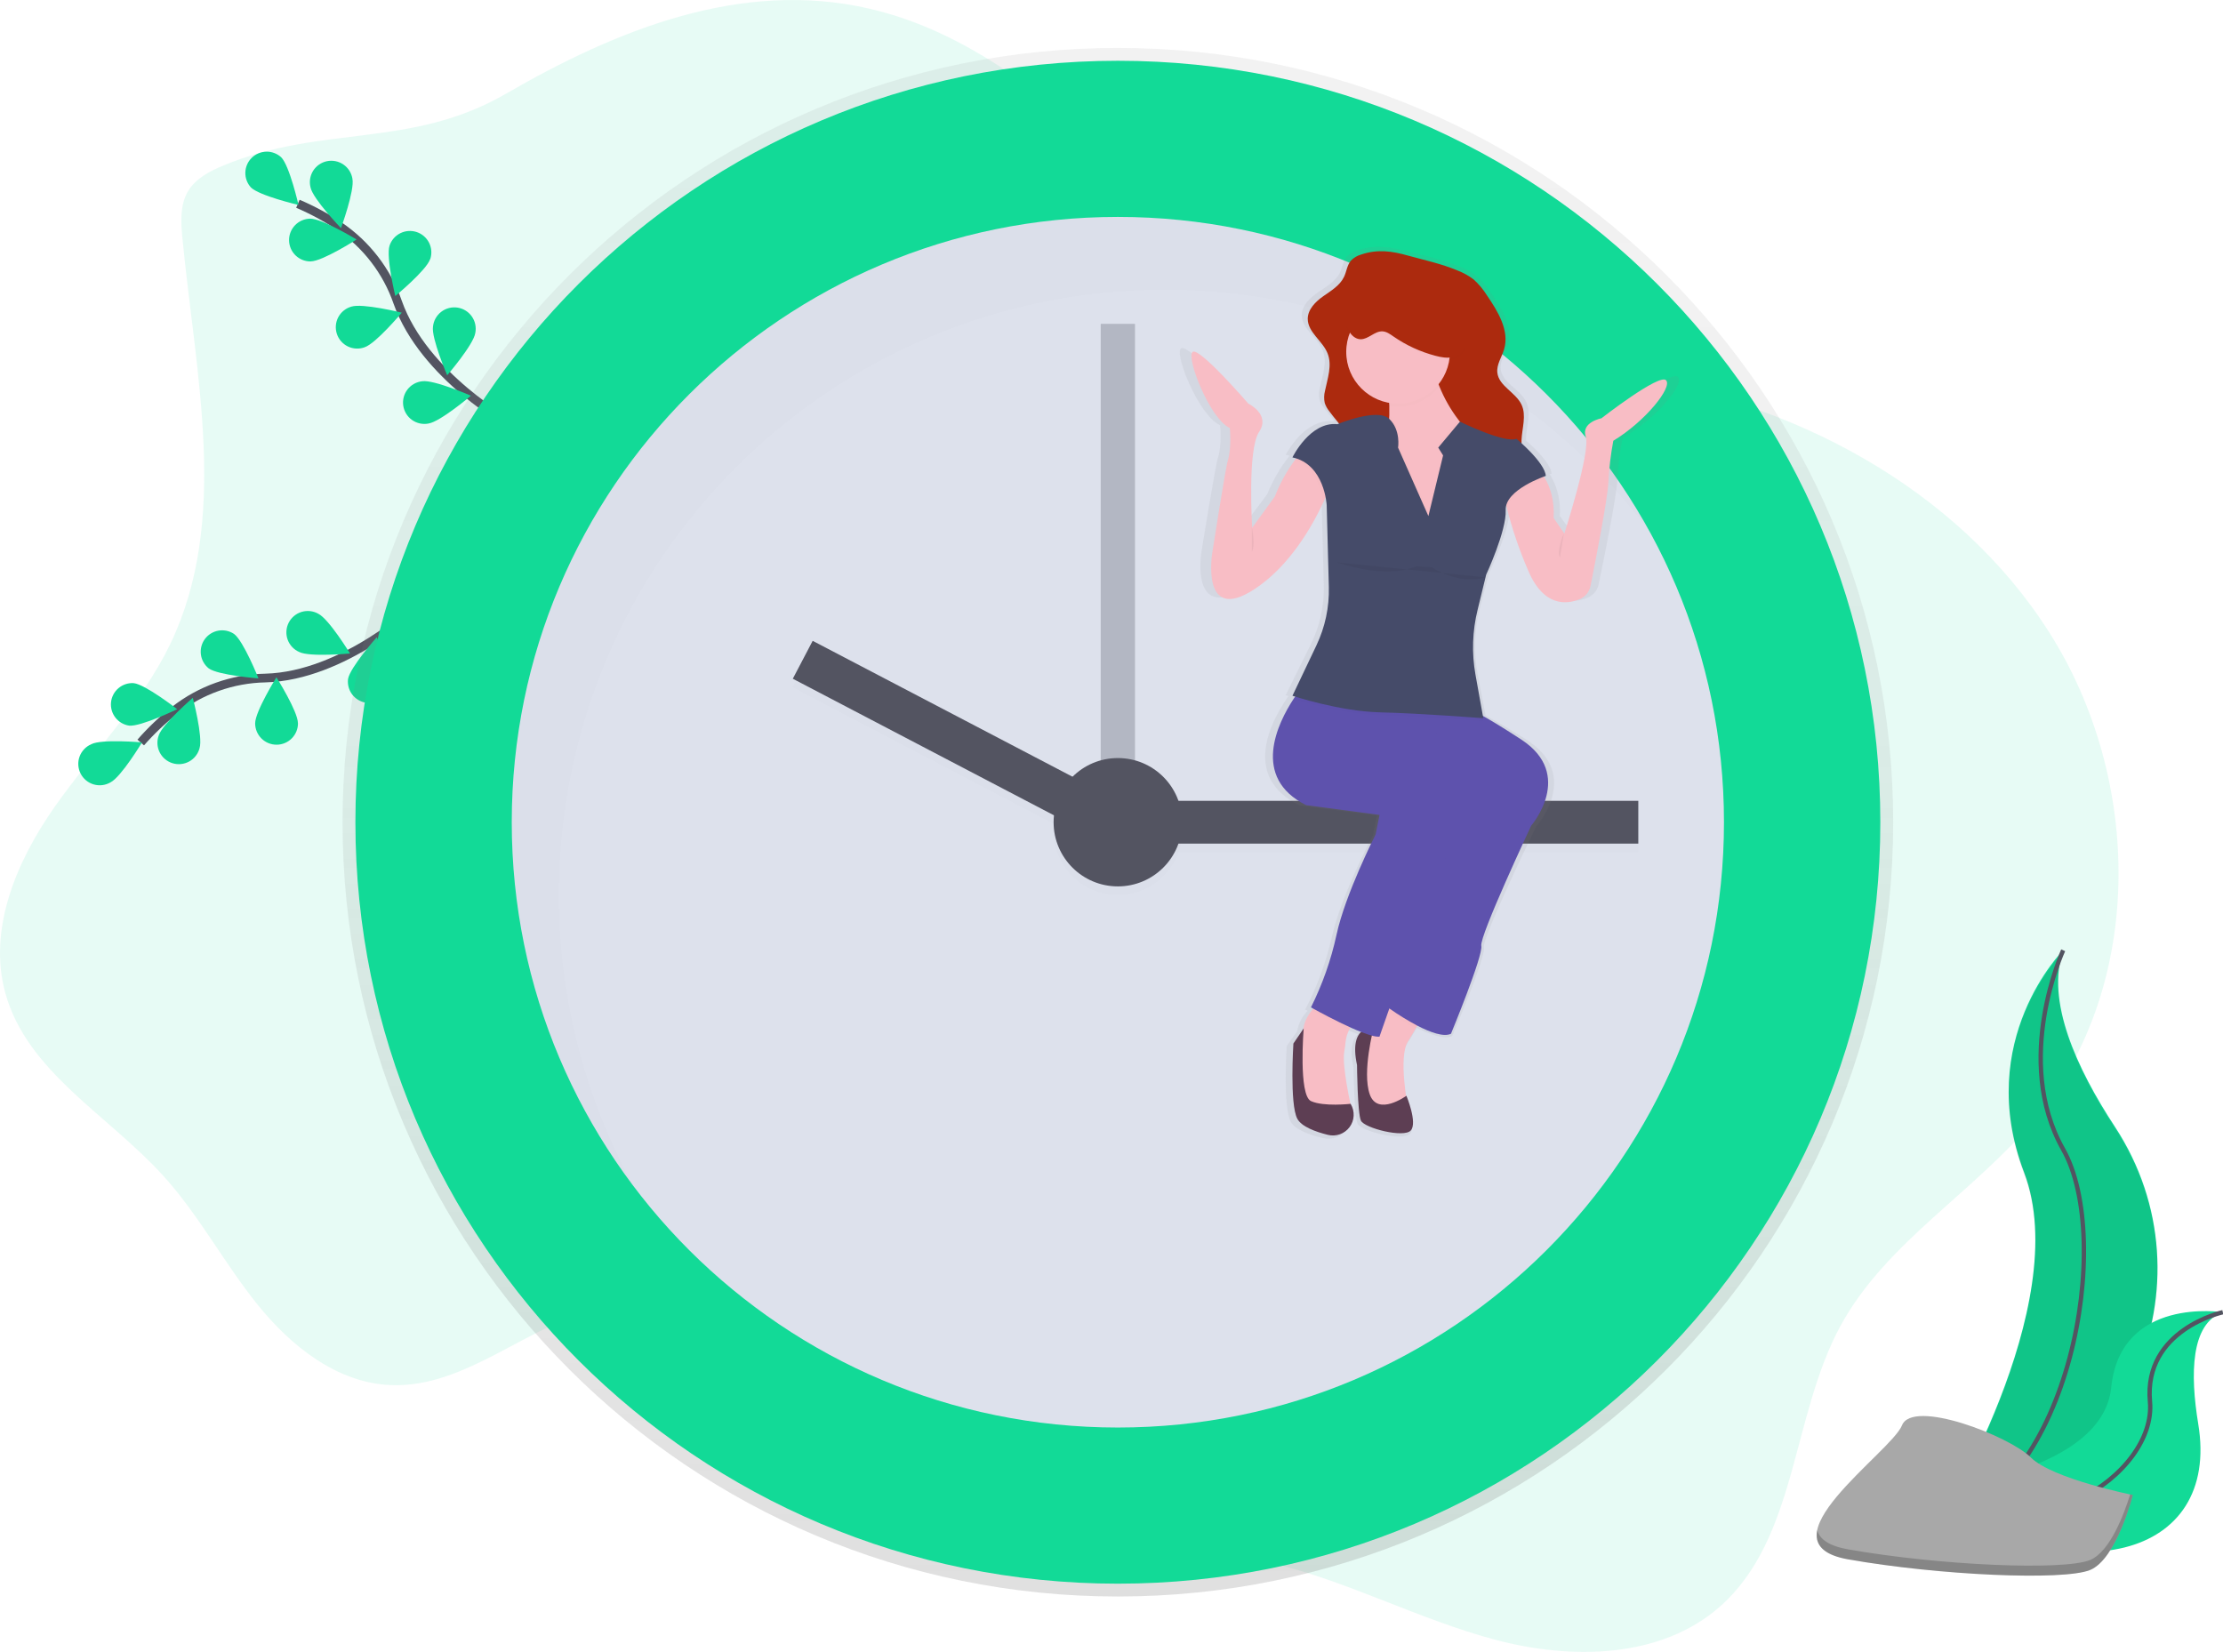 <svg width="510" height="379" viewBox="0 0 510 379" fill="none" xmlns="http://www.w3.org/2000/svg">
<g clip-path="url(#clip0_364:365)">
<path opacity="0.1" d="M51.298 37.95C48.124 39.265 44.866 40.953 43.122 43.912C41.274 47.038 41.495 50.92 41.84 54.537C44.837 85.906 52.733 119.267 39.098 147.681C32.479 161.466 21.409 172.513 12.604 185.032C3.799 197.551 -2.85 213.181 1.239 227.909C6.231 245.904 24.863 255.881 37.422 269.73C45.643 278.784 51.406 289.787 59.076 299.312C66.746 308.838 77.257 317.23 89.501 317.789C107.111 318.599 121.439 303.41 138.706 299.892C156.395 296.289 174.206 305.457 188.549 316.43C202.892 327.403 215.937 340.697 232.648 347.548C251.104 355.12 271.908 353.962 291.336 358.511C309.025 362.658 325.309 371.477 342.87 376.178C360.431 380.88 381.014 380.595 394.62 368.586C412.353 352.883 410.957 324.91 422.283 304.137C432.803 284.835 453.396 273.313 467.257 256.249C492.198 225.538 491.383 178.598 470.205 145.198C449.028 111.798 410.667 91.574 371.442 86.308C353.753 83.938 335.539 84.262 318.533 78.868C273.014 64.44 245.925 12.745 199.452 1.988C169.912 -4.839 141.182 6.984 116.02 21.534C94.179 34.166 74.028 28.532 51.298 37.95Z" fill="#12DA97"/>
<path d="M95.657 139.289C95.657 139.289 78.888 155.096 60.889 155.567C53.331 155.717 46.026 158.313 40.07 162.963C37.255 165.185 34.65 167.661 32.287 170.358" stroke="#535461" stroke-width="2" stroke-miterlimit="10"/>
<path d="M20.937 170.746C23.354 169.519 32.582 170.334 32.582 170.334C32.582 170.334 27.796 178.259 25.379 179.486C24.8 179.829 24.156 180.049 23.489 180.134C22.821 180.218 22.143 180.164 21.497 179.976C20.851 179.788 20.25 179.469 19.733 179.039C19.215 178.609 18.791 178.078 18.488 177.478C18.184 176.878 18.007 176.222 17.968 175.551C17.928 174.88 18.028 174.208 18.259 173.577C18.491 172.946 18.849 172.369 19.314 171.882C19.777 171.395 20.337 171.008 20.956 170.746H20.937Z" fill="#12DA97"/>
<path d="M30.651 156.735C33.349 157.02 40.65 162.713 40.65 162.713C40.65 162.713 32.297 166.766 29.624 166.486C28.373 166.298 27.244 165.635 26.47 164.635C25.697 163.636 25.339 162.377 25.471 161.121C25.604 159.864 26.216 158.707 27.181 157.891C28.145 157.074 29.388 156.66 30.651 156.735Z" fill="#12DA97"/>
<path d="M53.686 145.443C55.867 147.048 59.297 155.646 59.297 155.646C59.297 155.646 50.055 154.944 47.873 153.344C46.89 152.551 46.25 151.409 46.088 150.157C45.926 148.905 46.253 147.638 47.001 146.621C47.75 145.604 48.862 144.913 50.107 144.694C51.352 144.475 52.634 144.743 53.686 145.443Z" fill="#12DA97"/>
<path d="M73.04 140.825C75.463 142.037 80.298 149.933 80.298 149.933C80.298 149.933 71.07 150.802 68.648 149.59C68.036 149.323 67.486 148.935 67.03 148.449C66.573 147.964 66.221 147.39 65.994 146.764C65.767 146.137 65.67 145.472 65.709 144.807C65.748 144.142 65.921 143.492 66.22 142.896C66.519 142.3 66.935 141.772 67.445 141.342C67.955 140.912 68.547 140.591 69.185 140.397C69.823 140.203 70.494 140.142 71.157 140.215C71.82 140.289 72.46 140.496 73.04 140.825Z" fill="#12DA97"/>
<path d="M45.785 171.649C46.591 169.063 44.232 160.112 44.232 160.112C44.232 160.112 37.215 166.158 36.41 168.744C36.182 169.368 36.085 170.032 36.122 170.695C36.159 171.358 36.331 172.007 36.627 172.602C36.922 173.196 37.336 173.725 37.842 174.156C38.348 174.586 38.937 174.91 39.572 175.107C40.207 175.304 40.875 175.37 41.537 175.301C42.198 175.232 42.839 175.03 43.419 174.707C44 174.383 44.51 173.946 44.916 173.42C45.323 172.895 45.618 172.292 45.785 171.649Z" fill="#12DA97"/>
<path d="M68.353 165.942C68.353 163.233 63.415 155.4 63.415 155.4C63.415 155.4 58.531 163.252 58.535 165.971C58.539 167.273 59.061 168.519 59.985 169.437C60.909 170.355 62.161 170.868 63.464 170.864C64.767 170.86 66.015 170.339 66.934 169.416C67.853 168.493 68.367 167.243 68.363 165.942H68.353Z" fill="#12DA97"/>
<path d="M89.525 157.422C89.978 154.753 86.44 146.199 86.44 146.199C86.44 146.199 80.293 153.128 79.846 155.798C79.695 157.05 80.032 158.313 80.789 159.323C81.545 160.334 82.662 161.014 83.907 161.224C85.153 161.433 86.431 161.156 87.478 160.449C88.524 159.742 89.257 158.66 89.525 157.427V157.422Z" fill="#12DA97"/>
<path d="M117.449 97.428C117.449 97.428 97.25 86.347 91.245 69.372C88.778 62.234 84.059 56.088 77.797 51.857C74.808 49.871 71.644 48.163 68.343 46.754" stroke="#535461" stroke-width="2" stroke-miterlimit="10"/>
<path d="M64.51 36.08C66.422 37.999 68.481 47.024 68.481 47.024C68.481 47.024 59.459 44.913 57.548 42.99C56.704 42.053 56.252 40.829 56.288 39.569C56.322 38.31 56.841 37.112 57.736 36.225C58.631 35.337 59.833 34.826 61.094 34.799C62.355 34.772 63.578 35.231 64.51 36.08Z" fill="#12DA97"/>
<path d="M80.848 41.002C81.408 43.652 78.229 52.343 78.229 52.343C78.229 52.343 71.807 45.674 71.247 43.019C71.081 42.377 71.046 41.708 71.146 41.052C71.246 40.397 71.478 39.768 71.828 39.204C72.178 38.641 72.638 38.154 73.182 37.773C73.726 37.392 74.341 37.125 74.991 36.988C75.64 36.851 76.311 36.848 76.963 36.977C77.614 37.106 78.232 37.366 78.78 37.741C79.328 38.116 79.794 38.597 80.15 39.157C80.507 39.717 80.746 40.343 80.853 40.997L80.848 41.002Z" fill="#12DA97"/>
<path d="M98.684 59.449C97.829 62.016 90.69 67.919 90.69 67.919C90.69 67.919 88.518 58.924 89.373 56.353C89.784 55.116 90.67 54.093 91.836 53.51C93.003 52.925 94.353 52.828 95.591 53.239C96.829 53.649 97.853 54.534 98.438 55.699C99.022 56.864 99.12 58.213 98.709 59.449H98.684Z" fill="#12DA97"/>
<path d="M109.042 76.405C108.634 79.079 102.596 86.102 102.596 86.102C102.596 86.102 98.93 77.602 99.338 74.927C99.406 74.266 99.607 73.626 99.93 73.045C100.254 72.465 100.691 71.955 101.218 71.548C101.744 71.142 102.347 70.846 102.991 70.679C103.635 70.512 104.306 70.477 104.964 70.577C105.621 70.677 106.252 70.909 106.817 71.259C107.382 71.61 107.871 72.071 108.252 72.616C108.633 73.16 108.9 73.776 109.036 74.427C109.172 75.077 109.174 75.748 109.042 76.4V76.405Z" fill="#12DA97"/>
<path d="M71.286 59.974C73.999 59.945 81.801 54.949 81.801 54.949C81.801 54.949 73.885 50.14 71.173 50.169C69.87 50.184 68.626 50.716 67.715 51.647C66.804 52.577 66.301 53.832 66.316 55.133C66.331 56.435 66.863 57.677 67.795 58.587C68.727 59.496 69.983 59.999 71.286 59.984V59.974Z" fill="#12DA97"/>
<path d="M83.649 79.673C86.224 78.834 92.174 71.738 92.174 71.738C92.174 71.738 83.177 69.514 80.602 70.354C79.967 70.535 79.375 70.842 78.861 71.257C78.347 71.672 77.923 72.186 77.612 72.769C77.302 73.352 77.113 73.991 77.056 74.648C76.999 75.306 77.075 75.968 77.28 76.595C77.485 77.222 77.814 77.802 78.249 78.299C78.683 78.797 79.213 79.201 79.808 79.489C80.403 79.777 81.049 79.942 81.709 79.974C82.369 80.007 83.029 79.906 83.649 79.678V79.673Z" fill="#12DA97"/>
<path d="M98.291 97.173C100.974 96.781 108.04 90.793 108.04 90.793C108.04 90.793 99.549 87.083 96.871 87.476C96.212 87.544 95.573 87.744 94.993 88.065C94.413 88.386 93.904 88.821 93.497 89.344C93.09 89.867 92.793 90.466 92.624 91.106C92.455 91.747 92.417 92.415 92.513 93.07C92.61 93.725 92.838 94.354 93.184 94.919C93.53 95.484 93.987 95.973 94.527 96.356C95.067 96.74 95.68 97.011 96.328 97.152C96.975 97.293 97.645 97.302 98.296 97.178L98.291 97.173Z" fill="#12DA97"/>
<path d="M256.459 366.299C354.695 366.299 434.331 286.762 434.331 188.649C434.331 90.535 354.695 10.998 256.459 10.998C158.224 10.998 78.588 90.535 78.588 188.649C78.588 286.762 158.224 366.299 256.459 366.299Z" fill="url(#paint0_linear_364:365)"/>
<path d="M256.459 363.355C353.067 363.355 431.383 285.136 431.383 188.649C431.383 92.161 353.067 13.942 256.459 13.942C159.852 13.942 81.536 92.161 81.536 188.649C81.536 285.136 159.852 363.355 256.459 363.355Z" fill="#12DA97"/>
<path d="M256.459 327.53C333.257 327.53 395.514 265.351 395.514 188.648C395.514 111.946 333.257 49.767 256.459 49.767C179.662 49.767 117.405 111.946 117.405 188.648C117.405 265.351 179.662 327.53 256.459 327.53Z" fill="#DDE1EC"/>
<path opacity="0.3" d="M260.39 74.304H252.528V196.991H260.39V74.304Z" fill="#535461"/>
<g opacity="0.1">
<path opacity="0.1" d="M375.859 185.704H264.812V195.519H375.859V185.704Z" fill="black"/>
<path opacity="0.1" d="M186.412 148.983L181.853 157.678L251.725 194.223L256.284 185.528L186.412 148.983Z" fill="black"/>
<path opacity="0.1" d="M256.459 205.334C264.6 205.334 271.2 198.743 271.2 190.612C271.2 182.481 264.6 175.889 256.459 175.889C248.318 175.889 241.719 182.481 241.719 190.612C241.719 198.743 248.318 205.334 256.459 205.334Z" fill="black"/>
</g>
<path d="M375.859 183.741H264.812V193.556H375.859V183.741Z" fill="#535461"/>
<path d="M256.316 183.577L186.444 147.032L181.885 155.727L251.757 192.271L256.316 183.577Z" fill="#535461"/>
<path d="M256.459 203.371C264.6 203.371 271.2 196.78 271.2 188.649C271.2 180.518 264.6 173.926 256.459 173.926C248.318 173.926 241.719 180.518 241.719 188.649C241.719 196.78 248.318 203.371 256.459 203.371Z" fill="#535461"/>
<g opacity="0.1">
<path opacity="0.1" d="M128.205 205.334C128.205 128.63 190.46 66.452 267.259 66.452C288.815 66.433 310.079 71.427 329.367 81.039C348.655 90.65 365.437 104.616 378.385 121.828C354.721 78.878 309.025 49.767 256.449 49.767C179.65 49.767 117.395 111.945 117.395 188.648C117.35 218.781 127.162 248.104 145.339 272.154C134.066 251.684 128.172 228.695 128.205 205.334Z" fill="black"/>
</g>
<path d="M384.94 86.484C383.289 84.899 369.393 95.318 369.393 95.318C369.393 95.318 364.445 96.221 365.624 99.612C366.804 103.003 360.441 121.995 360.441 121.995L357.851 118.378C358.102 114.133 356.932 111.125 355.792 109.25C355.699 109.098 355.606 108.951 355.512 108.814L355.964 108.657C355.792 106.34 352.083 102.812 350.112 101.084C350.112 100.834 350.112 100.594 350.112 100.338C350.235 97.57 351.346 94.651 350.112 92.143C348.717 89.282 344.634 87.844 344.29 84.703C344.083 82.828 345.351 81.135 345.911 79.329C347.248 75.011 344.471 70.604 341.818 66.884C340.919 65.489 339.826 64.23 338.57 63.145C337.374 62.271 336.061 61.571 334.669 61.064C330.782 59.493 326.807 58.703 322.798 57.629C318.95 56.608 315.403 56.122 311.496 57.403C310.569 57.652 309.723 58.138 309.04 58.811C308.111 59.852 307.988 61.334 307.379 62.575C306.396 64.573 304.278 65.765 302.406 67.046C300.534 68.327 298.657 70.084 298.647 72.292C298.647 75.428 302.234 77.401 303.433 80.321C304.554 83.04 303.433 86.067 302.809 88.933C302.548 89.86 302.523 90.836 302.735 91.775C302.983 92.474 303.356 93.123 303.836 93.689C304.578 94.67 305.374 95.583 306.165 96.515L305.802 96.658C299.208 95.981 294.967 104.343 294.967 104.343C295.272 104.407 295.562 104.48 295.847 104.564L295.567 104.927C293.574 107.511 291.946 110.356 290.727 113.382L285.322 120.616C285.322 120.616 284.142 102.527 286.973 98.459C289.803 94.391 284.383 91.902 284.383 91.902C284.383 91.902 272.591 78.79 270.954 79.918C269.318 81.047 274.959 95.293 279.907 97.556C279.907 97.556 280.398 102.076 279.416 105.015C278.821 106.875 275.647 126.495 275.647 126.495C275.647 126.495 272.822 142.999 285.779 134.838C294.196 129.548 299.635 120.439 302.406 114.717C302.6 114.315 302.781 113.93 302.952 113.564C303.08 114.171 303.167 114.786 303.212 115.404L303.703 134.313C303.828 138.99 302.806 143.626 300.726 147.818L294.952 159.513L295.596 159.709L295.208 160.269C291.405 165.858 284.939 178.426 298.249 184.83L315.938 187.093L314.995 191.613C314.995 191.613 307.693 205.403 305.571 214.899C304.252 220.714 302.193 226.336 299.443 231.628L299.989 231.918C299.876 232.045 299.758 232.178 299.645 232.315C298.572 233.52 297.864 235.004 297.601 236.595L295.203 239.991C295.203 239.991 294.26 254.006 296.146 257.402C297.178 259.257 300.603 260.435 303.517 261.122C307.841 262.148 311.329 257.687 309.035 254.011L309.005 253.962H308.961C308.47 251.68 306.966 244.599 307.457 241.909C307.595 241.144 307.723 240.383 307.787 239.608C307.905 238.589 308.215 237.601 308.701 236.698C308.779 236.546 308.863 236.398 308.946 236.251L309.202 236.359C309.993 236.698 310.774 237.017 311.516 237.296C310.366 238.342 309.551 240.506 310.533 244.957C310.533 244.957 310.627 256.092 311.477 257.844C312.327 259.596 321.839 261.912 323.49 260.106C325.141 258.3 322.429 252.078 322.429 252.078L322.346 252.137C321.8 248.53 321.127 242.071 322.783 239.529C323.451 238.504 324.1 237.444 324.68 236.452L325.038 235.839C328.114 237.37 331.367 238.523 333.146 237.723C333.146 237.723 340.919 219.634 340.447 217.377C339.976 215.119 352.461 189.566 352.461 189.566C352.461 189.566 363.059 177.788 350.107 169.671C345.995 167.085 342.997 165.348 340.821 164.175L338.998 154.654C338.06 149.663 338.228 144.528 339.489 139.608L341.454 132.119L341.617 131.481C341.617 131.481 346.565 121.308 346.329 116.558C346.311 116.189 346.352 115.819 346.452 115.463C346.506 115.689 346.565 115.924 346.629 116.17C347.928 121.107 349.641 125.927 351.748 130.578C355.507 139.049 361.084 138.376 364.14 137.174C364.795 136.921 365.376 136.51 365.831 135.977C366.287 135.444 366.602 134.806 366.75 134.121C367.85 128.851 370.872 114.084 371.064 110.006C371.235 106.817 371.629 103.644 372.243 100.51C379.997 95.981 386.591 88.07 384.94 86.484Z" fill="url(#paint1_linear_364:365)"/>
<path d="M327.259 231.363C327.259 231.363 326.222 233.439 324.802 235.932C324.247 236.914 323.628 237.969 322.994 238.985C320.749 242.572 322.994 254.002 322.994 254.002L318.081 254.674L313.167 252.22L312.268 243.926V237.861L317.869 231.604L320.326 228.895L327.259 231.363Z" fill="#F8BDC5"/>
<g opacity="0.1">
<path opacity="0.1" d="M327.259 231.363C327.259 231.363 326.222 233.439 324.802 235.932C322.633 234.774 320.536 233.486 318.523 232.075L318.09 231.771L317.859 231.604L320.316 228.895L327.259 231.363Z" fill="black"/>
</g>
<path d="M351.282 189.444C351.282 189.444 339.386 214.771 339.838 217.014C340.29 219.256 332.88 237.188 332.88 237.188C331.19 237.983 328.085 236.84 325.156 235.324C322.948 234.148 320.814 232.837 318.768 231.398L318.336 231.093L318.076 230.907L337.602 176.885L320.326 164.229L319.049 163.292L311.324 157.599L334.91 161.859C334.91 161.859 335.73 161.756 340.069 164.18C342.152 165.343 345.046 167.085 349.046 169.706C361.374 177.788 351.282 189.444 351.282 189.444Z" fill="#5E52AD"/>
<g opacity="0.03">
<path opacity="0.03" d="M351.282 189.444C351.282 189.444 339.386 214.771 339.838 217.014C340.29 219.256 332.88 237.188 332.88 237.188C331.19 237.983 328.085 236.84 325.156 235.324C322.948 234.148 320.814 232.837 318.768 231.398L318.336 231.093L318.076 230.907L337.602 176.885L320.326 164.229L319.049 163.292L311.324 157.599L334.91 161.859C334.91 161.859 335.73 161.756 340.069 164.18C342.152 165.343 345.046 167.085 349.046 169.706C361.374 177.788 351.282 189.444 351.282 189.444Z" fill="black"/>
</g>
<path d="M315.142 235.844C315.142 235.844 309.305 234.946 311.329 244.363C311.329 244.363 311.418 255.405 312.228 257.123C313.039 258.84 322.105 261.157 323.672 259.365C325.24 257.574 322.66 251.41 322.66 251.41C322.66 251.41 316.041 256.229 314.243 251.072C312.445 245.914 315.142 235.844 315.142 235.844Z" fill="#5D3E53"/>
<path d="M311.098 234.053C310.461 234.658 309.943 235.377 309.57 236.173C309.107 237.074 308.812 238.051 308.701 239.058C308.642 239.824 308.519 240.585 308.391 241.34C307.831 244.535 309.978 254.002 309.978 254.002L301.448 255.346L298.308 251.985L297.635 244.589C298.473 242.053 298.927 239.407 298.981 236.737C298.981 234.808 299.964 233.086 300.947 231.83C301.613 230.991 302.377 230.235 303.222 229.577C303.222 229.577 312.897 232.482 311.098 234.053Z" fill="#F8BDC5"/>
<g opacity="0.1">
<path opacity="0.1" d="M311.098 234.053C310.462 234.658 309.943 235.377 309.57 236.173C306.077 234.597 302.406 232.61 301.07 231.874L300.967 231.82C301.633 230.981 302.396 230.225 303.242 229.567C303.242 229.567 312.897 232.482 311.098 234.053Z" fill="black"/>
</g>
<path d="M338.708 182.72C338.708 182.72 333.101 193.257 329.505 201.997C327.146 207.739 322.272 221.411 319.186 230.117L318.734 231.403C317.378 235.255 316.474 237.861 316.474 237.861C315.876 237.865 315.281 237.777 314.71 237.601C314.179 237.458 313.585 237.267 312.951 237.031L312.238 236.762C311.531 236.487 310.764 236.168 310.032 235.834C306.465 234.244 302.662 232.173 301.281 231.417L300.76 231.128C303.394 225.858 305.36 220.281 306.612 214.526C308.632 205.113 315.589 191.461 315.589 191.461L316.489 186.975L299.655 184.732C286.973 178.402 293.134 165.922 296.756 160.381C297.373 159.42 298.041 158.491 298.755 157.599L312.224 160.543C312.224 160.543 314.346 161.221 319.063 163.306L321.23 164.288C323.874 165.5 327.126 167.061 331.057 169.063C344.314 175.757 338.708 182.72 338.708 182.72Z" fill="#5E52AD"/>
<path d="M309.895 253.329C310.375 254.137 310.605 255.069 310.556 256.008C310.506 256.947 310.18 257.85 309.618 258.603C309.056 259.357 308.283 259.927 307.396 260.243C306.51 260.558 305.55 260.605 304.637 260.376C301.88 259.694 298.613 258.526 297.63 256.686C295.837 253.324 296.731 239.426 296.731 239.426L299.09 235.952C299.09 235.952 297.856 251.307 300.775 252.637C303.694 253.967 309.865 253.26 309.865 253.26L309.895 253.329Z" fill="#5D3E53"/>
<path d="M312.283 58.399C311.386 58.648 310.572 59.131 309.924 59.798C309.04 60.828 308.941 62.301 308.342 63.532C307.408 65.495 305.394 66.698 303.605 67.949C301.817 69.201 300.033 70.962 300.023 73.151C300.023 76.262 303.463 78.216 304.583 81.106C305.649 83.805 304.583 86.804 303.988 89.645C303.741 90.565 303.717 91.531 303.92 92.462C304.154 93.153 304.51 93.796 304.971 94.361C307.138 97.306 309.831 99.916 311.28 103.268C312.381 105.815 312.685 108.627 312.975 111.39C313.393 115.365 313.811 119.414 313.054 123.34C312.98 123.575 312.98 123.826 313.054 124.061C313.183 124.286 313.386 124.46 313.629 124.552C315.059 125.246 316.614 125.644 318.202 125.722C319.79 125.8 321.377 125.557 322.868 125.007C324.359 124.457 325.724 123.611 326.879 122.521C328.035 121.431 328.958 120.118 329.593 118.663C330.576 116.44 330.954 113.756 332.9 112.313C333.127 112.125 333.4 112.001 333.691 111.954C334.15 111.967 334.595 112.116 334.969 112.381C337.494 113.746 340.555 113.785 343.371 113.226C345.071 112.887 346.81 112.283 347.935 110.958C350.152 108.328 348.918 104.397 349.066 100.967C349.184 98.223 350.24 95.328 349.066 92.845C347.739 90.008 343.842 88.585 343.518 85.484C343.322 83.629 344.53 81.945 345.066 80.159C346.339 75.875 343.695 71.507 341.169 67.822C340.32 66.447 339.279 65.199 338.079 64.116C336.946 63.255 335.695 62.561 334.364 62.055C330.664 60.499 326.891 59.714 323.063 58.654C319.397 57.609 316.022 57.123 312.283 58.399Z" fill="#AC2A0E"/>
<path d="M331.077 122.422H318.056V101.349C318.443 99.326 318.67 97.274 318.734 95.215C318.734 94.523 318.734 93.816 318.734 93.105C318.611 90.592 318.09 88.084 316.724 86.553C313.133 82.519 328.394 83.192 328.394 83.192C328.862 85.044 329.47 86.858 330.212 88.619C331.318 91.367 332.789 93.954 334.585 96.309C336.166 98.406 338.191 100.127 340.516 101.349C349.478 105.835 331.077 122.422 331.077 122.422Z" fill="#F8BDC5"/>
<g opacity="0.1">
<path opacity="0.1" d="M330.198 88.619C328.875 90.341 327.107 91.669 325.084 92.46C323.061 93.25 320.86 93.473 318.719 93.105C318.597 90.592 318.076 88.084 316.71 86.553C313.118 82.519 328.379 83.192 328.379 83.192C328.848 85.044 329.456 86.858 330.198 88.619Z" fill="black"/>
</g>
<path d="M320.749 92.614C327.318 92.614 332.644 87.295 332.644 80.733C332.644 74.171 327.318 68.852 320.749 68.852C314.179 68.852 308.853 74.171 308.853 80.733C308.853 87.295 314.179 92.614 320.749 92.614Z" fill="#F8BDC5"/>
<path d="M370.125 101.128C369.541 104.237 369.167 107.382 369.005 110.541C368.823 114.58 365.944 129.224 364.892 134.45C364.76 135.12 364.463 135.748 364.029 136.276C363.596 136.804 363.038 137.217 362.406 137.478C359.487 138.671 354.181 139.338 350.613 130.941C348.602 126.321 346.97 121.545 345.734 116.661C345.297 115.019 344.969 113.35 344.751 111.665L352.613 107.405C353.353 108.097 353.98 108.9 354.471 109.785C355.556 111.645 356.672 114.629 356.436 118.835L358.893 122.422C358.893 122.422 364.951 103.592 363.806 100.23C362.661 96.869 367.398 95.971 367.398 95.971C367.398 95.971 380.64 85.665 382.213 87.231C383.785 88.796 377.53 96.643 370.125 101.128Z" fill="#F8BDC5"/>
<path d="M305.713 110.094C305.1 111.848 304.394 113.568 303.6 115.247C300.957 120.925 295.778 129.97 287.759 135.201C275.416 143.269 278.109 126.907 278.109 126.907C278.109 126.907 281.13 107.454 281.7 105.614C282.6 102.699 282.148 98.218 282.148 98.218C277.435 95.976 272.05 81.857 273.618 80.733C275.185 79.609 286.393 92.614 286.393 92.614C286.393 92.614 291.557 95.068 288.85 99.116C286.142 103.165 287.277 121.082 287.277 121.082L292.471 113.922C293.626 110.935 295.178 108.115 297.085 105.54C298.068 104.201 298.755 103.391 298.755 103.391L305.713 110.094Z" fill="#F8BDC5"/>
<g opacity="0.1">
<path opacity="0.1" d="M354.475 109.785C352.825 110.394 346.432 112.97 345.724 116.656C345.287 115.014 344.959 113.345 344.742 111.66L352.603 107.4C353.349 108.092 353.981 108.897 354.475 109.785Z" fill="black"/>
</g>
<g opacity="0.1">
<path opacity="0.1" d="M305.713 110.095C305.1 111.848 304.394 113.568 303.6 115.247C303.296 113.029 302.043 107.356 297.085 105.526C298.068 104.186 298.755 103.376 298.755 103.376L305.713 110.095Z" fill="black"/>
</g>
<g opacity="0.1">
<path opacity="0.1" d="M331.077 122.422H318.056V101.349C318.443 99.326 318.669 97.274 318.734 95.215C321.412 97.796 320.749 101.796 320.749 101.796L327.706 117.5L331.077 103.617L329.957 101.825L334.575 96.339C336.156 98.435 338.181 100.156 340.506 101.379C349.478 105.835 331.077 122.422 331.077 122.422Z" fill="black"/>
</g>
<g opacity="0.1">
<path opacity="0.1" d="M340.275 165.451C340.275 165.451 330.075 164.641 321.225 164.258L320.336 164.219C319.078 164.17 317.879 164.131 316.705 164.101C308.116 163.895 298.402 160.897 296.751 160.372C297.37 159.413 298.039 158.488 298.755 157.599L312.224 160.543C312.224 160.543 314.346 161.221 319.063 163.306L311.324 157.599L334.91 161.859C334.91 161.859 335.73 161.756 340.069 164.18L340.275 165.451Z" fill="black"/>
</g>
<path d="M331.077 104.49L329.957 102.699L334.939 96.746C334.939 96.746 345.213 101.776 347.906 100.672C347.906 100.672 354.417 106.07 354.638 109.191C354.638 109.191 345.213 112.327 345.435 117.043C345.656 121.76 340.963 131.835 340.963 131.835L338.998 139.893C337.788 144.776 337.621 149.859 338.506 154.811L340.3 164.788C340.3 164.788 326.159 163.669 316.715 163.444C307.271 163.218 296.515 159.635 296.515 159.635L302.023 148.059C304.009 143.881 304.982 139.294 304.863 134.671L304.372 115.929C304.372 115.929 303.925 106.517 296.51 104.946C296.51 104.946 300.549 96.653 306.829 97.325C306.829 97.325 315.978 93.512 318.695 96.088C321.412 98.665 320.744 102.704 320.744 102.704L327.701 118.408L331.077 104.49Z" fill="#454B69"/>
<g opacity="0.1">
<path opacity="0.1" d="M312.165 78.284C313.968 78.284 315.383 76.375 317.186 76.473C318.12 76.522 318.921 77.116 319.692 77.651C322.607 79.667 325.851 81.162 329.279 82.068C330.61 82.421 332.02 82.686 333.357 82.362C334.693 82.038 335.946 80.988 336.099 79.619C336.136 79.016 336.056 78.411 335.863 77.838C334.35 72.573 330.927 68.061 326.262 65.181C324.395 64.038 322.115 63.164 320.046 63.881C318.179 64.524 316.975 66.271 315.624 67.709C314.605 68.785 313.449 69.722 312.184 70.496C311.202 71.09 309.728 71.478 309.162 72.567C308.096 74.599 309.772 78.265 312.165 78.284Z" fill="black"/>
</g>
<path d="M312.165 77.838C313.968 77.838 315.383 75.928 317.186 76.027C318.12 76.076 318.921 76.67 319.692 77.204C322.607 79.221 325.851 80.715 329.279 81.621C330.61 81.975 332.02 82.24 333.357 81.916C334.693 81.592 335.946 80.542 336.099 79.172C336.136 78.569 336.056 77.964 335.863 77.391C334.35 72.126 330.927 67.614 326.262 64.735C324.395 63.591 322.115 62.718 320.046 63.434C318.179 64.077 316.975 65.824 315.624 67.262C314.605 68.339 313.449 69.276 312.184 70.049C311.202 70.643 309.728 71.031 309.162 72.12C308.096 74.172 309.772 77.813 312.165 77.838Z" fill="#AC2A0E"/>
<path opacity="0.05" d="M306.725 129.032C306.725 129.032 317.722 133.066 324.906 129.931L328.497 130.156C328.497 130.156 334.467 134.337 340.781 132.468" fill="black"/>
<path opacity="0.05" d="M358.795 122.309C358.795 122.309 357.001 126.569 357.895 127.914L358.795 122.309Z" fill="black"/>
<path opacity="0.05" d="M287.199 120.965C287.199 120.965 288.098 125.224 287.199 126.569V120.965Z" fill="black"/>
<path d="M473.335 218.03C473.335 218.03 452.776 238.563 464.382 269.028C475.988 299.494 444.492 350.159 444.492 350.159C444.492 350.159 444.831 350.11 445.475 350.002C487.697 342.557 508.673 294.331 485.196 258.502C476.445 245.178 469.281 229.552 473.335 218.03Z" fill="#12DA97"/>
<path opacity="0.1" d="M473.335 218.373C473.335 218.373 452.776 238.906 464.382 269.372C475.988 299.837 444.492 350.497 444.492 350.497C444.492 350.497 444.831 350.448 445.475 350.34C487.697 342.896 508.673 294.67 485.196 258.84C476.445 245.521 469.281 229.896 473.335 218.373Z" fill="black"/>
<path d="M473.335 218.03C473.335 218.03 461.729 243.195 473.335 263.728C484.941 284.261 475.3 341.88 444.487 350.159" stroke="#535461" stroke-miterlimit="10"/>
<path d="M509.951 301.074C509.951 301.074 486.493 297.344 484.356 318.339C482.219 339.333 439.235 342.243 439.235 342.243L440.04 342.778C475.516 366.039 509.435 357.594 504.32 326.706C502.433 315.227 502.59 303.695 509.951 301.074Z" fill="#12DA97"/>
<path d="M509.951 301.074C509.951 301.074 491.741 305.064 493.245 321.602C494.748 338.14 466.22 357.962 439.254 342.248" stroke="#535461" stroke-miterlimit="10"/>
<path d="M489.314 343.008C489.314 343.008 470.839 339.318 465.91 334.396C460.982 329.474 438.812 320.866 436.35 327.035C433.889 333.203 403.095 354.099 424.032 357.79C444.969 361.48 473.3 362.697 479.457 360.244C485.614 357.79 489.314 343.008 489.314 343.008Z" fill="#A8A8A8"/>
<path opacity="0.2" d="M424.032 355.488C444.974 359.179 473.301 360.396 479.457 357.942C484.15 356.067 487.407 347.067 488.695 342.876L489.309 343.004C489.309 343.004 485.614 357.765 479.457 360.224C473.301 362.683 444.969 361.456 424.032 357.77C417.988 356.705 416.259 354.202 416.912 351.037C417.423 353.103 419.531 354.693 424.032 355.488Z" fill="black"/>
</g>
<defs>
<linearGradient id="paint0_linear_364:365" x1="256.459" y1="366.299" x2="256.459" y2="10.998" gradientUnits="userSpaceOnUse">
<stop stop-color="#808080" stop-opacity="0.25"/>
<stop offset="0.54" stop-color="#808080" stop-opacity="0.12"/>
<stop offset="1" stop-color="#808080" stop-opacity="0.1"/>
</linearGradient>
<linearGradient id="paint1_linear_364:365" x1="85988.9" y1="122079" x2="85988.9" y2="36740.2" gradientUnits="userSpaceOnUse">
<stop stop-color="#808080" stop-opacity="0.25"/>
<stop offset="0.54" stop-color="#808080" stop-opacity="0.12"/>
<stop offset="1" stop-color="#808080" stop-opacity="0.1"/>
</linearGradient>
<clipPath id="clip0_364:365">
<rect width="510" height="379" fill="white"/>
</clipPath>
</defs>
</svg>

